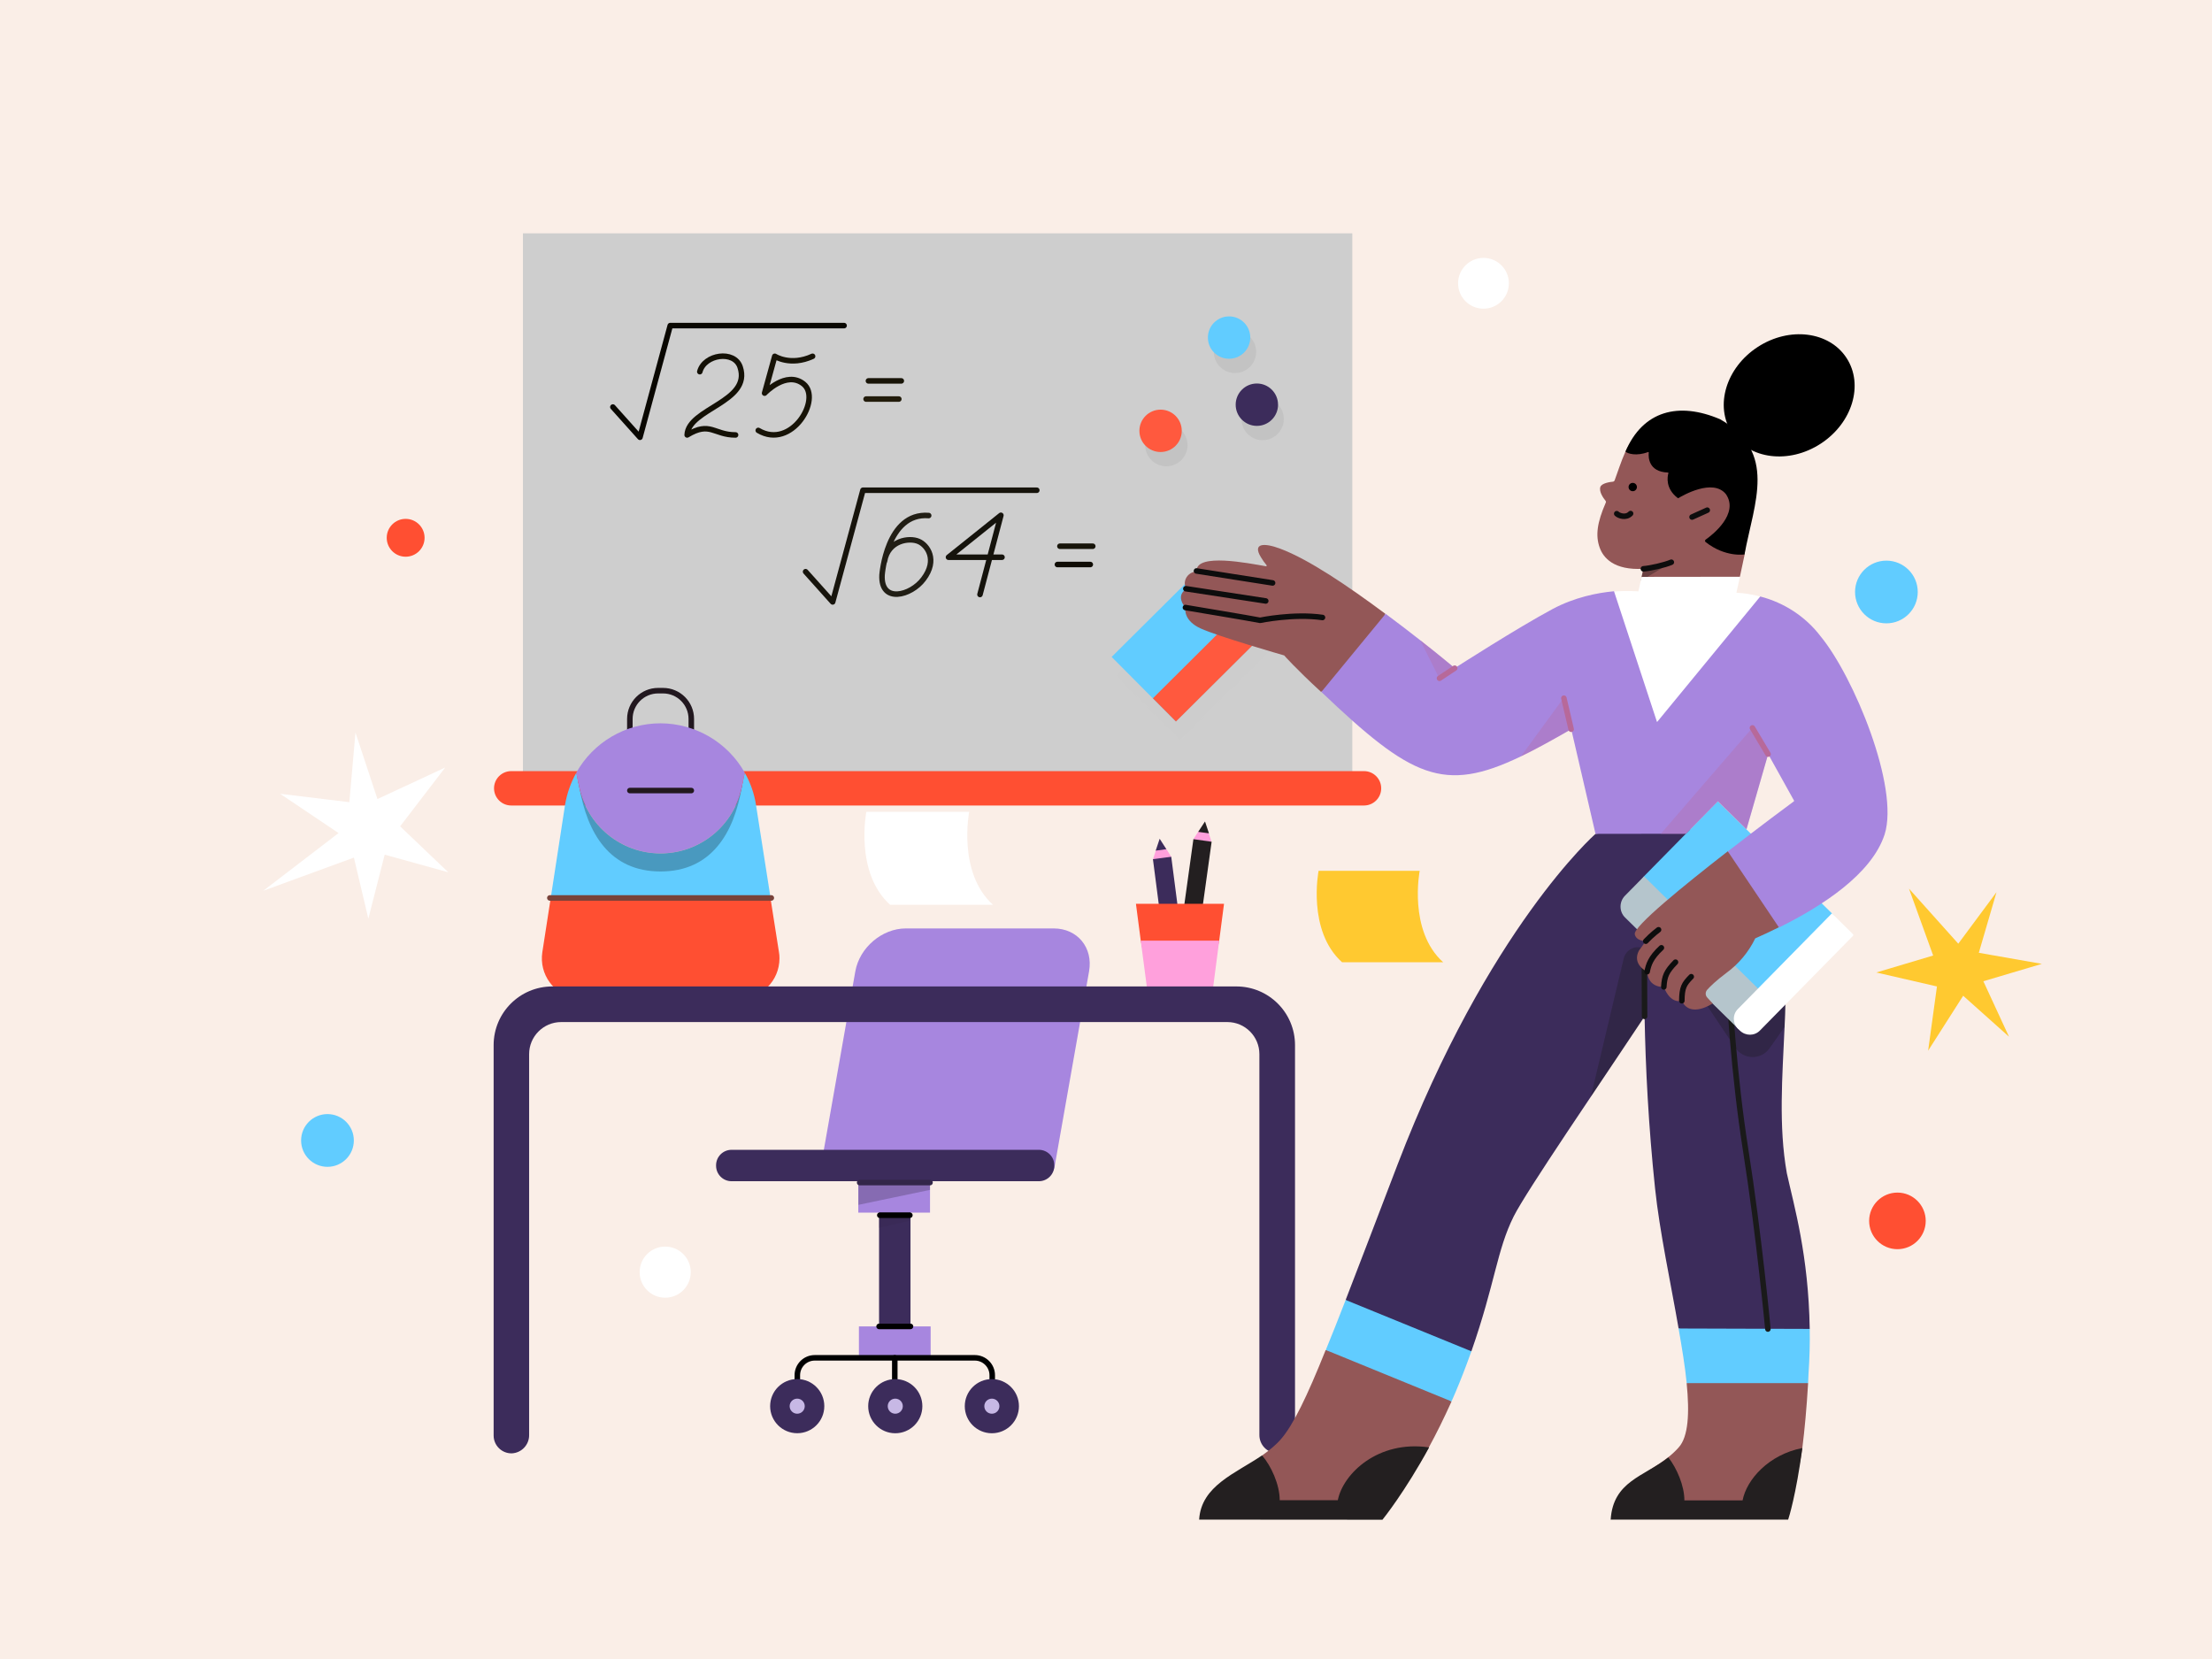 <svg width="1600" height="1200" viewBox="0 0 1600 1200" fill="none" xmlns="http://www.w3.org/2000/svg">
<rect x="0" y="0" width="1600" height="1200" fill="#808080" stroke="none"/>
<g clip-path="url(#clip0_133_90)">
<rect width="1600" height="1200" fill="white"/>
<path d="M1600 0H0V1200H1600V0Z" fill="#FAEEE7"/>
<path d="M978.17 168.76H378.25V558.76H978.17V168.76Z" fill="#CECECE"/>
<path d="M999.06 570.2C999.06 577.07 993.49 582.64 986.62 582.64H369.79C362.92 582.64 357.35 577.07 357.35 570.2C357.35 563.34 362.92 557.77 369.79 557.77H986.62C993.49 557.77 999.06 563.34 999.06 570.2Z" fill="#FF4F32"/>
<path opacity="0.25" d="M875.32 421.02L807.17 488.79L853.61 535.49L921.75 467.73L875.32 421.02Z" fill="#CCCCCC"/>
<path d="M872.23 407.41L804.08 475.17L850.52 521.87L918.67 454.11L872.23 407.41Z" fill="#61CCFF"/>
<path d="M902.049 437.33L833.909 505.1L850.599 521.88L918.749 454.12L902.049 437.33Z" fill="#FF593E"/>
<path opacity="0.25" d="M913.299 318.39C921.769 318.39 928.62 311.53 928.62 303.07C928.62 294.62 921.769 287.75 913.299 287.75C904.829 287.75 897.979 294.62 897.979 303.07C897.979 311.53 904.829 318.39 913.299 318.39Z" fill="#A5A5A5"/>
<path opacity="0.25" d="M843.66 337.3C852.12 337.3 858.98 330.43 858.98 321.98C858.98 313.52 852.12 306.65 843.66 306.65C835.19 306.65 828.34 313.52 828.34 321.98C828.34 330.43 835.19 337.3 843.66 337.3Z" fill="#A5A5A5"/>
<path opacity="0.25" d="M893.299 269.84C901.769 269.84 908.62 262.98 908.62 254.52C908.62 246.06 901.769 239.2 893.299 239.2C884.839 239.2 877.979 246.06 877.979 254.52C877.979 262.98 884.839 269.84 893.299 269.84Z" fill="#A5A5A5"/>
<path d="M909.12 308.05C917.59 308.05 924.44 301.19 924.44 292.73C924.44 284.27 917.59 277.4 909.12 277.4C900.66 277.4 893.8 284.27 893.8 292.73C893.8 301.19 900.66 308.05 909.12 308.05Z" fill="#3C2C5B"/>
<path d="M839.479 326.95C847.949 326.95 854.799 320.1 854.799 311.63C854.799 303.17 847.949 296.31 839.479 296.31C831.009 296.31 824.159 303.17 824.159 311.63C824.159 320.1 831.009 326.95 839.479 326.95Z" fill="#FF593E"/>
<path d="M889.029 259.5C897.489 259.5 904.349 252.64 904.349 244.17C904.349 235.71 897.489 228.85 889.029 228.85C880.559 228.85 873.699 235.71 873.699 244.17C873.699 252.64 880.559 259.5 889.029 259.5Z" fill="#61CCFF"/>
<path d="M548.47 311.33C572.55 325.66 594.64 288.45 581.2 277.7C568.67 267.75 553.05 284.37 553.05 284.37L560.41 257.71C560.41 257.71 571.75 265.07 587.77 257.71" stroke="#171307" stroke-width="4" stroke-linecap="round" stroke-linejoin="round"/>
<path d="M506.19 268.85C509.47 256.31 531.16 253.03 535.34 265.47C543.8 290.74 497.83 295.41 497.04 314.61C513.75 304.47 516.24 314.61 532.06 314.61" stroke="#131005" stroke-width="4" stroke-linecap="round" stroke-linejoin="round"/>
<path d="M443.31 294.42L462.91 316.3L484.8 235.52H610.55" stroke="#090701" stroke-width="4" stroke-linecap="round" stroke-linejoin="round"/>
<path d="M628.159 275.51H651.939" stroke="#181407" stroke-width="4" stroke-linecap="round" stroke-linejoin="round"/>
<path d="M626.47 288.65H650.15" stroke="#221C0B" stroke-width="4" stroke-linecap="round" stroke-linejoin="round"/>
<path d="M766.649 395.1H790.429" stroke="#18150A" stroke-width="4" stroke-linecap="round" stroke-linejoin="round"/>
<path d="M764.859 408.33H788.639" stroke="#0F0C04" stroke-width="4" stroke-linecap="round" stroke-linejoin="round"/>
<path d="M639.8 405.94C642.29 390.82 657.71 388.63 664.48 391.62C670.65 394.21 678.61 404.85 667.96 418.88C658.91 431.02 636.92 436.69 638.01 415.89C638.01 415.89 641.4 370.53 671.74 372.91" stroke="#211E15" stroke-width="4" stroke-linecap="round" stroke-linejoin="round"/>
<path d="M708.849 430.02L723.969 372.72L686.069 403.06H724.769" stroke="#15130C" stroke-width="4" stroke-linecap="round" stroke-linejoin="round"/>
<path d="M582.699 413.51L602.299 435.39L624.179 354.61H749.939" stroke="#17140C" stroke-width="4" stroke-linecap="round" stroke-linejoin="round"/>
<path d="M701.04 587.21H626.64C626.64 587.21 618.01 631.17 643.88 654.48H718.28C692.41 631.17 701.04 587.21 701.04 587.21Z" fill="white"/>
<path d="M635.86 850.83H658.58V967.48H635.86V850.83Z" fill="#3C2C5B"/>
<path opacity="0.2" d="M658.58 882.85V872.03H635.86V888.13L658.58 882.85Z" fill="#332749"/>
<path d="M620.83 854.41H672.71V877.13H620.83V854.41Z" fill="#A786DF"/>
<path opacity="0.2" d="M672.71 854.41H620.92V871.49L672.71 860.67V854.41Z" fill="black"/>
<path d="M621.28 959.43H673.16V982.15H621.28V959.43Z" fill="#A786DF"/>
<path d="M762.79 844.03L787.75 702.6C790.79 685.43 779.34 671.56 762.17 671.56H655.18C638.01 671.56 621.72 685.43 618.68 702.6L593.73 844.03C593.01 847.25 594.98 850.47 598.2 851.19C598.73 851.28 599.27 851.37 599.81 851.37H754.21C758.5 851.28 762.08 848.23 762.79 844.03Z" fill="#A786DF"/>
<path d="M517.96 842.87V843.23C517.96 849.4 522.97 854.41 529.14 854.41H751.43C757.6 854.41 762.61 849.4 762.61 843.23V842.87C762.61 836.7 757.6 831.69 751.43 831.69H529.14C522.97 831.69 517.96 836.7 517.96 842.87Z" fill="#3C2C5B"/>
<path d="M717.71 1014.89V994.76C717.71 987.78 712.069 982.15 705.099 982.15H589.34C582.36 982.15 576.729 987.78 576.729 994.76V1014.89" stroke="black" stroke-width="4" stroke-linecap="round" stroke-linejoin="round"/>
<path d="M647.22 982.15V998.52" stroke="black" stroke-width="4" stroke-linecap="round" stroke-linejoin="round"/>
<path d="M717.44 1036.71C706.62 1036.71 697.85 1027.95 697.85 1017.12C697.85 1006.31 706.62 997.53 717.44 997.53C728.26 997.53 737.03 1006.31 737.03 1017.12C737.03 1027.95 728.26 1036.71 717.44 1036.71Z" fill="#3C2C5B"/>
<path d="M717.44 1022.58C714.43 1022.58 711.979 1020.14 711.979 1017.12C711.979 1014.11 714.43 1011.67 717.44 1011.67C720.45 1011.67 722.9 1014.11 722.9 1017.12C722.9 1020.14 720.45 1022.58 717.44 1022.58Z" fill="#C7B8E5"/>
<path d="M574.73 1036.59C563.96 1035.52 556.09 1025.93 557.16 1015.16C558.22 1004.4 567.82 996.53 578.58 997.6C589.35 998.67 597.21 1008.26 596.15 1019.03C595.09 1029.79 585.49 1037.65 574.73 1036.59Z" fill="#3C2C5B"/>
<path d="M576.64 1022.58C573.63 1022.58 571.18 1020.14 571.18 1017.12C571.18 1014.11 573.63 1011.67 576.64 1011.67C579.65 1011.67 582.1 1014.11 582.1 1017.12C582.1 1020.14 579.65 1022.58 576.64 1022.58Z" fill="#C7B8E5"/>
<path d="M647.58 1036.71C636.76 1036.71 627.99 1027.95 627.99 1017.12C627.99 1006.31 636.76 997.53 647.58 997.53C658.4 997.53 667.17 1006.31 667.17 1017.12C667.17 1027.95 658.4 1036.71 647.58 1036.71Z" fill="#3C2C5B"/>
<path d="M647.58 1022.58C644.56 1022.58 642.12 1020.14 642.12 1017.12C642.12 1014.11 644.56 1011.67 647.58 1011.67C650.59 1011.67 653.03 1014.11 653.03 1017.12C653.03 1020.14 650.59 1022.58 647.58 1022.58Z" fill="#C7B8E5"/>
<path d="M658.58 959.43H635.86" stroke="black" stroke-width="4" stroke-linecap="round" stroke-linejoin="round"/>
<path d="M658.13 879.01H636.39" stroke="black" stroke-width="4" stroke-linecap="round" stroke-linejoin="round"/>
<path d="M672.71 855.39H621.81" stroke="#332749" stroke-width="4" stroke-linecap="round" stroke-linejoin="round"/>
<path d="M1372.47 903.57C1383.77 903.57 1392.93 894.4 1392.93 883.1C1392.93 871.8 1383.77 862.63 1372.47 862.63C1361.16 862.63 1352 871.8 1352 883.1C1352 894.4 1361.16 903.57 1372.47 903.57Z" fill="#FF4F32"/>
<path d="M293.42 402.69C300.98 402.69 307.11 396.56 307.11 389C307.11 381.44 300.98 375.31 293.42 375.31C285.86 375.31 279.73 381.44 279.73 389C279.73 396.56 285.86 402.69 293.42 402.69Z" fill="#FF4F32"/>
<path d="M278.26 618.21L266.43 664.48L255.99 620.32L190.48 644.29L244.89 602.58L202.62 574.17L252.69 580.24L257.12 529.87L273.02 577.97L322.03 555.17L289.42 597.71L324.27 630.95L278.26 618.21Z" fill="white"/>
<path d="M838.4 609.66L836.03 615.29L834.03 621.36C834.03 621.44 834.03 621.51 834.18 621.51L840.84 621.73L847.14 619.81C847.21 619.81 847.21 619.73 847.21 619.73L843.73 614.25L840.1 609.44C839.58 608.84 838.62 608.99 838.4 609.66Z" fill="#FFA0DC"/>
<path d="M870.18 597.06L866.62 601.73L863.21 606.99V607.06L869.58 609.06L876.18 608.84C876.25 608.84 876.32 608.76 876.25 608.69L874.32 602.69L872.1 597.21C871.88 596.47 870.69 596.32 870.18 597.06Z" fill="#FFA0DC"/>
<path d="M854.25 671.58L863.21 607.07C863.21 606.99 863.29 606.99 863.29 606.99L876.32 608.84C876.4 608.84 876.4 608.92 876.4 608.92L867.43 673.44L854.25 671.58Z" fill="#231F20"/>
<path d="M871.51 594.33L866.69 601.73L874.47 602.77L871.66 594.33C871.58 594.25 871.51 594.25 871.51 594.33Z" fill="#231F20"/>
<path d="M834.03 621.44L847.14 619.73C847.21 619.73 847.21 619.73 847.21 619.81L855.58 684.4L842.32 686.1L833.95 621.51C833.95 621.44 834.03 621.44 834.03 621.44Z" fill="#3C2C5B"/>
<path d="M838.77 606.84L835.95 615.29L843.66 614.25L838.92 606.84C838.92 606.77 838.84 606.77 838.77 606.84Z" fill="#3C2C5B"/>
<path d="M872.77 722.55H834.03C834.03 722.55 833.95 722.55 833.95 722.47L825.14 680.4L821.66 653.81C821.66 653.73 821.66 653.73 821.73 653.73H885.29C885.36 653.73 885.36 653.81 885.36 653.81L881.88 680.4L872.77 722.55C872.84 722.55 872.84 722.47 872.77 722.55Z" fill="#FF4F32"/>
<path d="M825.141 680.4L830.991 724.84H876.101L881.881 680.4H825.141Z" fill="#FFA0DC"/>
<path d="M1416.48 682.6L1380.82 642.78L1398.31 691.16L1357.17 703.42L1401.05 713.53L1394.66 760L1420.02 720.25L1453.15 749.86L1434.62 709.76L1476.93 697.19L1431.33 689.18L1444.12 645.34L1416.48 682.6Z" fill="#FFC930"/>
<path d="M1364.48 450.88C1377.01 450.88 1387.16 440.72 1387.16 428.2C1387.16 415.68 1377.01 405.52 1364.48 405.52C1351.96 405.52 1341.81 415.68 1341.81 428.2C1341.81 440.72 1351.96 450.88 1364.48 450.88Z" fill="#61CCFF"/>
<path d="M236.87 844C247.4 844 255.94 835.46 255.94 824.93C255.94 814.39 247.4 805.85 236.87 805.85C226.34 805.85 217.8 814.39 217.8 824.93C217.8 835.46 226.34 844 236.87 844Z" fill="#61CCFF"/>
<path d="M398.39 649.3H557.34L546.87 582.49C545.63 574.21 542.87 566.21 538.69 558.98L536.59 569.26C530.88 597.24 506.32 617.32 477.77 617.32C449.21 617.32 424.66 597.24 418.95 569.26L416.85 558.98C412.76 566.31 410 574.21 408.67 582.49L398.39 649.3Z" fill="#61CCFF"/>
<path opacity="0.25" d="M419.04 569.26C424.75 602.67 441.03 630.36 477.77 630.36C514.51 630.36 530.88 602.76 536.59 569.26L537.16 565.92C536.4 564.21 535.54 562.5 534.59 560.88L532.59 570.3C527.26 596 504.32 614.56 477.67 614.56C451.02 614.56 428.08 596.1 422.75 570.3L420.75 560.88C419.8 562.5 419.04 564.12 418.28 565.83L419.04 569.26Z" fill="black"/>
<path d="M476.06 499.58H479.58C490.9 499.58 500.04 508.72 500.04 520.05V543.18C500.04 554.5 490.9 563.64 479.58 563.64H476.06C464.73 563.64 455.59 554.5 455.59 543.18V520.05C455.59 508.72 464.73 499.58 476.06 499.58Z" stroke="#22181F" stroke-width="4" stroke-linecap="round" stroke-linejoin="round"/>
<path d="M557.25 649.3H398.39L392.29 688.71C389.82 704.8 400.77 719.74 416.85 722.21C418.28 722.4 419.8 722.6 421.33 722.6H534.4C550.68 722.6 563.81 709.46 563.81 693.18C563.81 691.66 563.72 690.14 563.43 688.62L557.25 649.3Z" fill="#FF4F32"/>
<path d="M397.72 649.5H557.91" stroke="#78423A" stroke-width="4" stroke-linecap="round" stroke-linejoin="round"/>
<path d="M477.77 617.23C506.32 617.23 530.88 597.14 536.59 569.16L538.69 558.88C526.31 536.89 502.99 523.28 477.77 523.19C452.55 523.19 429.23 536.8 416.85 558.88L418.95 569.16C424.75 597.14 449.31 617.23 477.77 617.23Z" fill="#A786DF"/>
<path d="M455.59 571.83H500.04" stroke="#22181F" stroke-width="4" stroke-linecap="round" stroke-linejoin="round"/>
<path d="M894.27 713.52H399.51C376.04 713.52 357.06 732.5 357.06 755.97V1038.36C357.06 1045.46 362.85 1051.25 369.94 1051.25C370.04 1051.25 370.04 1051.25 370.14 1051.25C377.24 1050.95 382.83 1045.06 382.73 1037.96V762.47C382.73 749.68 393.12 739.29 405.9 739.29H887.78C900.56 739.29 910.95 749.68 910.95 762.47V1037.86C910.85 1044.96 916.44 1050.85 923.54 1051.15C930.63 1051.35 936.52 1045.66 936.72 1038.56C936.72 1038.46 936.72 1038.36 936.72 1038.26V755.97C936.72 732.5 917.74 713.52 894.27 713.52Z" fill="#3C2C5B"/>
<path d="M1026.91 629.87H953.77C953.77 629.87 945.29 673.09 970.72 696H1043.86C1018.43 673.09 1026.91 629.87 1026.91 629.87Z" fill="#FFC930"/>
<path d="M1292.48 848.69C1286.36 814.35 1289.27 778.45 1290.83 742.85C1292.87 694.41 1292.19 646.45 1262.33 603.07C1262.33 603.07 1250.07 603.07 1235.87 603.07C1235.87 602.97 1235.87 602.97 1235.87 602.97L1201.24 595.29L1154.06 603.16C1154.06 603.16 1076.34 671.45 1010.78 842.65C995.99 881.37 983.64 913.66 973.33 940.32L1011.56 970.57L1064.28 977.48C1081.5 928.16 1082.66 904.33 1094.92 879.81C1104.26 861.23 1156.88 784.48 1189.57 735.17C1190.25 772.03 1192.39 814.54 1197.15 859.58C1200.46 891 1208.44 927.77 1214.18 960.94L1266.12 973.88L1309.02 961.23C1308.14 907.83 1297.74 872.52 1292.48 848.69Z" fill="#3C2C5B"/>
<path d="M1241.61 307.94C1225.56 299.96 1212.82 300.35 1202.89 304.34C1190.54 308.42 1180.81 315.33 1175.75 326.61C1172.35 334.2 1169.92 342.18 1167.88 347.53C1167.68 348.01 1167.29 348.31 1166.81 348.4C1164.57 348.6 1158.44 349.47 1157.56 352.29C1156.49 355.7 1159.8 360.37 1161.26 362.12C1161.65 362.6 1161.75 363.19 1161.46 363.67C1155.23 377.97 1153.96 387.41 1157.08 396.07C1159.7 403.46 1167.29 412.6 1188.69 411.44L1187.43 417.18L1190.05 421.65L1253.96 422.53L1258.53 417.08L1261.94 401.13C1261.94 401.13 1264.66 365.91 1265.54 359.49C1267.87 341.69 1268.55 321.46 1241.61 307.94Z" fill="#935757"/>
<path opacity="0.3" d="M1188.69 411.53L1186.84 420C1186.84 420.09 1186.94 420.19 1186.94 420.09L1208.92 406.86C1209.02 406.77 1208.92 406.67 1208.83 406.67C1198.91 410.66 1189.66 411.34 1188.69 411.53C1188.69 411.44 1188.69 411.44 1188.69 411.53Z" fill="#0D0D0D"/>
<path d="M1214.18 1047.03C1211.84 1049.65 1209.22 1052.09 1206.59 1054.13C1188.59 1068.33 1175.95 1067.94 1174.2 1095.08L1286.74 1091.58C1286.74 1091.58 1299.1 1082.53 1303.67 1047.42C1305.32 1034.38 1306.78 1018.62 1307.85 1000.53C1307.85 1000.53 1307.85 1000.43 1307.76 1000.43L1261.65 988.95L1220.11 1000.43L1220.01 1000.53C1222.15 1022.22 1221.28 1039.25 1214.18 1047.03Z" fill="#935757"/>
<path d="M1308.92 961.23L1214.28 960.94C1214.18 960.94 1214.18 961.04 1214.18 961.04C1216.61 974.95 1218.85 988.47 1220.01 1000.34C1220.01 1000.43 1220.01 1000.43 1220.11 1000.43H1307.76C1307.85 1000.43 1307.85 1000.43 1307.85 1000.34C1307.95 998.2 1308.05 996.15 1308.14 993.92C1308.92 982.44 1309.21 971.54 1309.02 961.33C1309.02 961.23 1309.02 961.23 1308.92 961.23Z" fill="#61CCFF"/>
<path opacity="0.3" d="M1189.37 686.14L1187.91 685.65C1182.08 683.8 1175.95 687.31 1174.49 693.24L1150.75 793.14C1164.37 772.91 1178.19 752.38 1189.57 735.17C1189.18 717.46 1189.18 700.93 1189.37 686.14Z" fill="#1A1A1A"/>
<path opacity="0.3" d="M1290.83 742.85C1291.71 726.31 1291.9 709 1290.93 693.05C1288.5 638.77 1262.43 603.07 1262.43 603.07L1235.97 602.97L1224.68 712.31L1255.23 757.93C1261.16 766.68 1274 766.88 1280.03 758.12L1290.83 742.85Z" fill="#1A1A1A"/>
<path d="M926.53 1041C922.73 1045.37 917.87 1049.26 912.88 1052.8C915.18 1063.01 877.79 1071.15 876.14 1095.66C876.14 1095.76 876.14 1095.76 876.24 1095.76L995.11 1093.14C995.79 1092.65 1015.83 1079.32 1033.53 1046.93C1038.88 1037.11 1044.42 1025.92 1049.87 1013.86V1013.76L1009.99 981.37C1009.99 981.37 1009.99 981.37 1009.89 981.37L958.92 976.6C958.92 976.6 958.82 976.6 958.82 976.7C945.3 1010.45 935.38 1030.78 926.53 1041Z" fill="#935757"/>
<path d="M959.02 976.5L1049.87 1013.66C1049.97 1013.66 1049.97 1013.66 1049.97 1013.57C1053.76 1005.1 1057.36 996.15 1060.86 986.81C1062.03 983.51 1063.2 980.49 1064.27 977.48C1064.27 977.38 1064.27 977.38 1064.17 977.38L973.41 940.32C973.32 940.32 973.32 940.32 973.32 940.41C968.06 953.84 963.39 965.9 959.02 976.41C958.92 976.5 958.92 976.5 959.02 976.5Z" fill="#61CCFF"/>
<path d="M967.67 1085.16H925.75C925.65 1085.16 925.65 1085.16 925.65 1085.06C925.65 1073.88 919.43 1060.26 912.91 1052.77H912.81C893.65 1065.8 868.94 1074.65 867.38 1099.07C867.38 1099.17 867.38 1099.17 867.48 1099.17L999.87 1099.26H999.97C1000.65 1098.39 1016.12 1079.23 1033.63 1047.12C1033.63 1047.03 1033.63 1047.03 1033.53 1046.93C996.95 1041.58 971.47 1065.8 967.67 1085.16C967.77 1085.16 967.77 1085.16 967.67 1085.16Z" fill="#231F20"/>
<path d="M1316.93 320.94C1339.85 306.03 1348.24 278.28 1335.67 258.96C1323.1 239.64 1294.33 236.07 1271.4 250.98C1248.49 265.89 1240.1 293.65 1252.67 312.97C1265.24 332.28 1294.01 335.85 1316.93 320.94Z" fill="black"/>
<path d="M1189.57 735.17L1189.37 686.14" stroke="#1A1A1A" stroke-width="4" stroke-linecap="round" stroke-linejoin="round"/>
<path d="M925.95 396.85C914.18 392.47 905.92 392.86 911.95 402.88C913.21 405.02 914.57 406.96 916.13 408.81C916.42 409.2 916.13 409.69 915.64 409.59C902.41 407.25 865.74 400.06 865.55 412.7C865.55 413.09 865.25 413.38 864.87 413.38C857.86 414.45 855.43 421.46 857.96 425.54C858.06 425.74 858.06 425.93 857.86 426.12C850.57 431.09 856.21 437.99 857.28 439.26C857.38 439.35 857.47 439.55 857.38 439.74C857.18 441.3 856.69 449.18 868.37 454.53C880.72 460.27 928.87 474.08 928.87 474.08C928.87 474.08 936.95 483.32 955.53 500.44H955.62L987.92 481.28L1002.02 444.02V443.93C975.17 423.98 946.58 404.53 925.95 396.85Z" fill="#935757"/>
<path d="M1244.24 303.27C1214.18 290.43 1188.4 297.04 1175.75 326.61C1177.21 328.17 1183.73 330.12 1192 327C1192.29 326.91 1192.68 327.1 1192.58 327.49C1192.29 330.5 1192.29 341.3 1206.4 341.79C1206.69 341.79 1206.88 342.08 1206.78 342.37C1206.1 344.61 1204.45 353.36 1213.59 360.27C1213.79 360.37 1213.98 360.37 1214.08 360.27C1216.8 358.62 1238.98 345.68 1248.42 357.45C1258.05 371.55 1238.89 386.73 1233.73 390.33C1233.15 390.72 1233.15 391.69 1233.73 392.08C1248.03 403.36 1261.84 401.03 1261.84 401.03C1268.94 363.09 1285.77 327.1 1244.24 303.27Z" fill="black"/>
<path d="M1181.01 355.31C1182.67 355.31 1184.02 353.96 1184.02 352.29C1184.02 350.62 1182.67 349.28 1181.01 349.28C1179.34 349.28 1177.99 350.62 1177.99 352.29C1177.99 353.96 1179.34 355.31 1181.01 355.31Z" fill="black"/>
<path d="M1164.96 1099.17H1293.36C1293.36 1099.17 1293.46 1099.17 1293.46 1099.07C1293.85 1098 1299.1 1081.46 1303.67 1047.51C1303.67 1047.42 1303.57 1047.42 1303.57 1047.42C1279.35 1052.18 1263.4 1070.18 1260.48 1085.16C1260.48 1085.16 1260.48 1085.26 1260.38 1085.26H1218.46C1218.36 1085.26 1218.36 1085.26 1218.36 1085.16C1218.36 1074.75 1212.91 1062.01 1206.78 1054.23H1206.69C1188.89 1068.14 1166.9 1071.44 1165.05 1099.07C1164.86 1099.07 1164.86 1099.17 1164.96 1099.17Z" fill="#231F20"/>
<path d="M1256.01 428.65C1256.2 427.97 1257.08 423.5 1258.53 417.27C1258.53 417.18 1258.53 417.18 1258.44 417.18L1187.52 417.27C1187.52 417.27 1187.43 417.27 1187.43 417.37L1186.75 420.29L1185.09 427.68L1185 427.78C1184.12 427.68 1176.82 427.1 1167.39 427.88H1167.29C1165.64 430.6 1163.89 435.76 1163.79 436.14C1163.79 436.14 1163.79 436.14 1163.79 436.24L1194.72 537.31C1194.72 537.41 1194.82 537.41 1194.92 537.31L1273.9 433.42V433.32C1273.81 433.13 1273.42 432.06 1273.22 431.57C1273.22 431.57 1273.22 431.48 1273.13 431.48C1267.58 429.92 1261.74 429.04 1256.1 428.75C1256.1 428.75 1256.01 428.75 1256.01 428.65Z" fill="white"/>
<path d="M1278.77 961.33C1278.77 961.33 1272.25 892.26 1262.72 832.05C1245.69 723.78 1247.64 603.46 1247.64 603.46" stroke="#1A1A1A" stroke-width="4" stroke-linecap="round" stroke-linejoin="round"/>
<path d="M1238.69 725.83C1244.82 722.52 1246.08 710.56 1239.08 710.75L1231.4 718.63L1238.69 725.83Z" fill="#935757"/>
<path d="M1325.07 660.65L1263.2 599.86L1242.58 579.62H1242.48L1219.43 603.07L1189.18 633.81L1177.8 648.69V648.79L1262.52 740.61H1262.62L1332.17 670.28V670.19L1325.07 660.65Z" fill="#61CCFF"/>
<path d="M1189.18 633.9L1175.37 647.91C1171.09 652.29 1171.09 659.39 1175.46 663.67L1257.08 743.92C1257.76 744.6 1258.92 744.6 1259.6 743.92L1279.94 723.2L1189.18 633.9Z" fill="#B5C5CC"/>
<path d="M1316.9 460.27C1306 445.97 1290.54 435.95 1273.32 431.48H1273.22L1198.71 522.13C1198.61 522.23 1198.61 522.13 1198.52 522.13L1167.49 427.78C1167.49 427.78 1167.39 427.78 1167.39 427.68C1155.42 428.75 1138.89 432.06 1123.03 440.52C1097.45 454.24 1053.97 482.16 1052.31 483.23H1052.22C1051.44 482.64 1041.71 474.37 1027.41 463.19C1020.02 457.35 1011.46 450.83 1002.31 444.02C1002.22 444.02 1002.22 444.02 1002.22 444.02L955.82 500.44C955.82 500.54 955.82 500.54 955.82 500.54C1020.7 562.31 1044.14 574.08 1100.07 547.13C1110.78 541.98 1122.74 535.36 1136.46 527.48C1136.55 527.48 1136.55 527.48 1136.55 527.58C1137.33 530.89 1153.48 600.73 1154.06 603.07C1154.06 603.07 1154.06 603.07 1154.16 603.16C1155.81 603.16 1189.96 603.16 1219.53 603.07L1242.58 579.62C1242.68 579.62 1242.68 579.62 1242.68 579.62L1263.3 599.86L1278.96 545.48L1297.64 579.04C1297.74 579.33 1297.74 579.62 1297.44 579.72C1294.33 581.96 1273.52 597.43 1249.97 615.71V615.81L1258.24 656.08L1286.94 670.77H1287.04C1317.68 655.6 1353.86 632.35 1363.2 603.55C1374 569.51 1340.93 489.45 1316.9 460.27Z" fill="#A786DF"/>
<path opacity="0.3" d="M1242.48 579.72C1242.58 579.72 1242.58 579.72 1242.58 579.72L1263.2 599.95L1278.87 545.58V545.48L1267.58 526.61C1267.58 526.51 1267.48 526.51 1267.39 526.61L1201.34 603.07C1201.24 603.16 1201.34 603.26 1201.43 603.26H1219.43L1242.48 579.72Z" fill="#B7699A"/>
<path d="M1182.47 675.73C1183.44 680.79 1190.44 680.79 1190.44 680.79C1187.43 684.78 1185.38 687.79 1185.38 687.79C1180.33 697.81 1191.42 702.87 1191.42 702.87C1192.39 714.93 1203.48 713.86 1203.48 713.86C1208.54 726.9 1216.51 723.88 1216.51 723.88C1222.54 736.92 1238.79 725.83 1238.79 725.83L1234.8 721.45C1233.44 719.89 1233.44 717.56 1234.8 716C1237.04 713.47 1241.22 709.39 1248.61 703.84C1257.56 697.33 1264.76 688.77 1269.62 678.75C1274.59 676.61 1280.91 673.59 1286.65 670.77C1286.74 670.77 1286.74 670.67 1286.65 670.67L1249.78 615.81C1249.78 615.81 1249.68 615.71 1249.68 615.81C1217.78 640.62 1181.4 670.19 1182.47 675.73Z" fill="#935757"/>
<path d="M1258.53 745.48L1257.17 744.21C1253.18 740.22 1253.09 733.8 1257.08 729.82L1325.07 660.65L1333.53 669.02L1340.34 675.73C1340.63 676.02 1340.63 676.61 1340.34 676.9L1272.93 745.48C1269.04 749.37 1262.72 749.47 1258.53 745.48Z" fill="white"/>
<path opacity="0.3" d="M1041.22 490.62L1052.12 483.32C1052.22 483.32 1052.22 483.23 1052.12 483.13C1051.05 482.25 1041.42 474.08 1027.7 463.38C1027.61 463.28 1027.51 463.38 1027.51 463.48L1041.03 490.52C1041.13 490.72 1041.13 490.72 1041.22 490.62Z" fill="#B7699A"/>
<path d="M1169.43 371.55C1170.7 372.92 1176.05 375.06 1179.45 371.46" stroke="#0D0D0D" stroke-width="4" stroke-linecap="round" stroke-linejoin="round"/>
<path d="M1188.69 411.44C1193.94 411.05 1204.16 408.71 1208.92 406.67" stroke="#0D0D0D" stroke-width="4" stroke-linecap="round" stroke-linejoin="round"/>
<path d="M1223.91 373.99L1234.9 369.02" stroke="#0D0D0D" stroke-width="4" stroke-linecap="round" stroke-linejoin="round"/>
<path d="M857.46 439.45C857.46 439.45 906.49 447.62 911.45 448.69C911.45 448.69 935.67 443.63 956.59 446.65" stroke="#0D0D0D" stroke-width="4" stroke-linecap="round" stroke-linejoin="round"/>
<path d="M857.76 425.83L915.55 434.69" stroke="#0D0D0D" stroke-width="4" stroke-linecap="round" stroke-linejoin="round"/>
<path d="M865.44 412.99L920.5 421.65" stroke="#0D0D0D" stroke-width="4" stroke-linecap="round" stroke-linejoin="round"/>
<path d="M1278.87 545.48L1267.58 526.51" stroke="#B7699A" stroke-width="4" stroke-linecap="round" stroke-linejoin="round"/>
<path d="M1190.44 680.79C1195.01 675.93 1199.68 672.52 1199.68 672.52" stroke="#0D0D0D" stroke-width="4" stroke-linecap="round" stroke-linejoin="round"/>
<path d="M1191.42 702.87C1192.39 697.91 1193.85 692.85 1201.73 685.56" stroke="#0D0D0D" stroke-width="4" stroke-linecap="round" stroke-linejoin="round"/>
<path d="M1203.48 713.86C1203.96 706.08 1205.33 702.77 1211.94 695.96" stroke="#0D0D0D" stroke-width="4" stroke-linecap="round" stroke-linejoin="round"/>
<path d="M1216.51 723.88C1216.61 714.25 1218.07 711.82 1223.32 706.47" stroke="#0D0D0D" stroke-width="4" stroke-linecap="round" stroke-linejoin="round"/>
<path d="M1041.22 490.62L1052.22 483.32" stroke="#B7699A" stroke-width="4" stroke-linecap="round" stroke-linejoin="round"/>
<path opacity="0.3" d="M1100.37 547.04C1112.43 541.49 1135.19 528.17 1136.46 527.48C1136.46 527.48 1136.55 527.39 1136.46 527.39L1131.11 505.01C1131.11 504.92 1131.01 504.92 1130.91 505.01L1100.27 546.94C1100.27 547.04 1100.37 547.13 1100.37 547.04Z" fill="#B7699A"/>
<path d="M1136.46 527.48L1131.2 505.01" stroke="#B7699A" stroke-width="4" stroke-linecap="round" stroke-linejoin="round"/>
<path d="M481.15 938.67C491.36 938.67 499.64 930.39 499.64 920.18C499.64 909.97 491.36 901.69 481.15 901.69C470.94 901.69 462.67 909.97 462.67 920.18C462.67 930.39 470.94 938.67 481.15 938.67Z" fill="white"/>
<path d="M1073.04 223.28C1083.18 223.28 1091.41 215.06 1091.41 204.91C1091.41 194.76 1083.18 186.54 1073.04 186.54C1062.89 186.54 1054.67 194.76 1054.67 204.91C1054.67 215.06 1062.89 223.28 1073.04 223.28Z" fill="white"/>
</g>
<defs>
<clipPath id="clip0_133_90">
<rect width="1600" height="1200" fill="white"/>
</clipPath>
</defs>
</svg>
